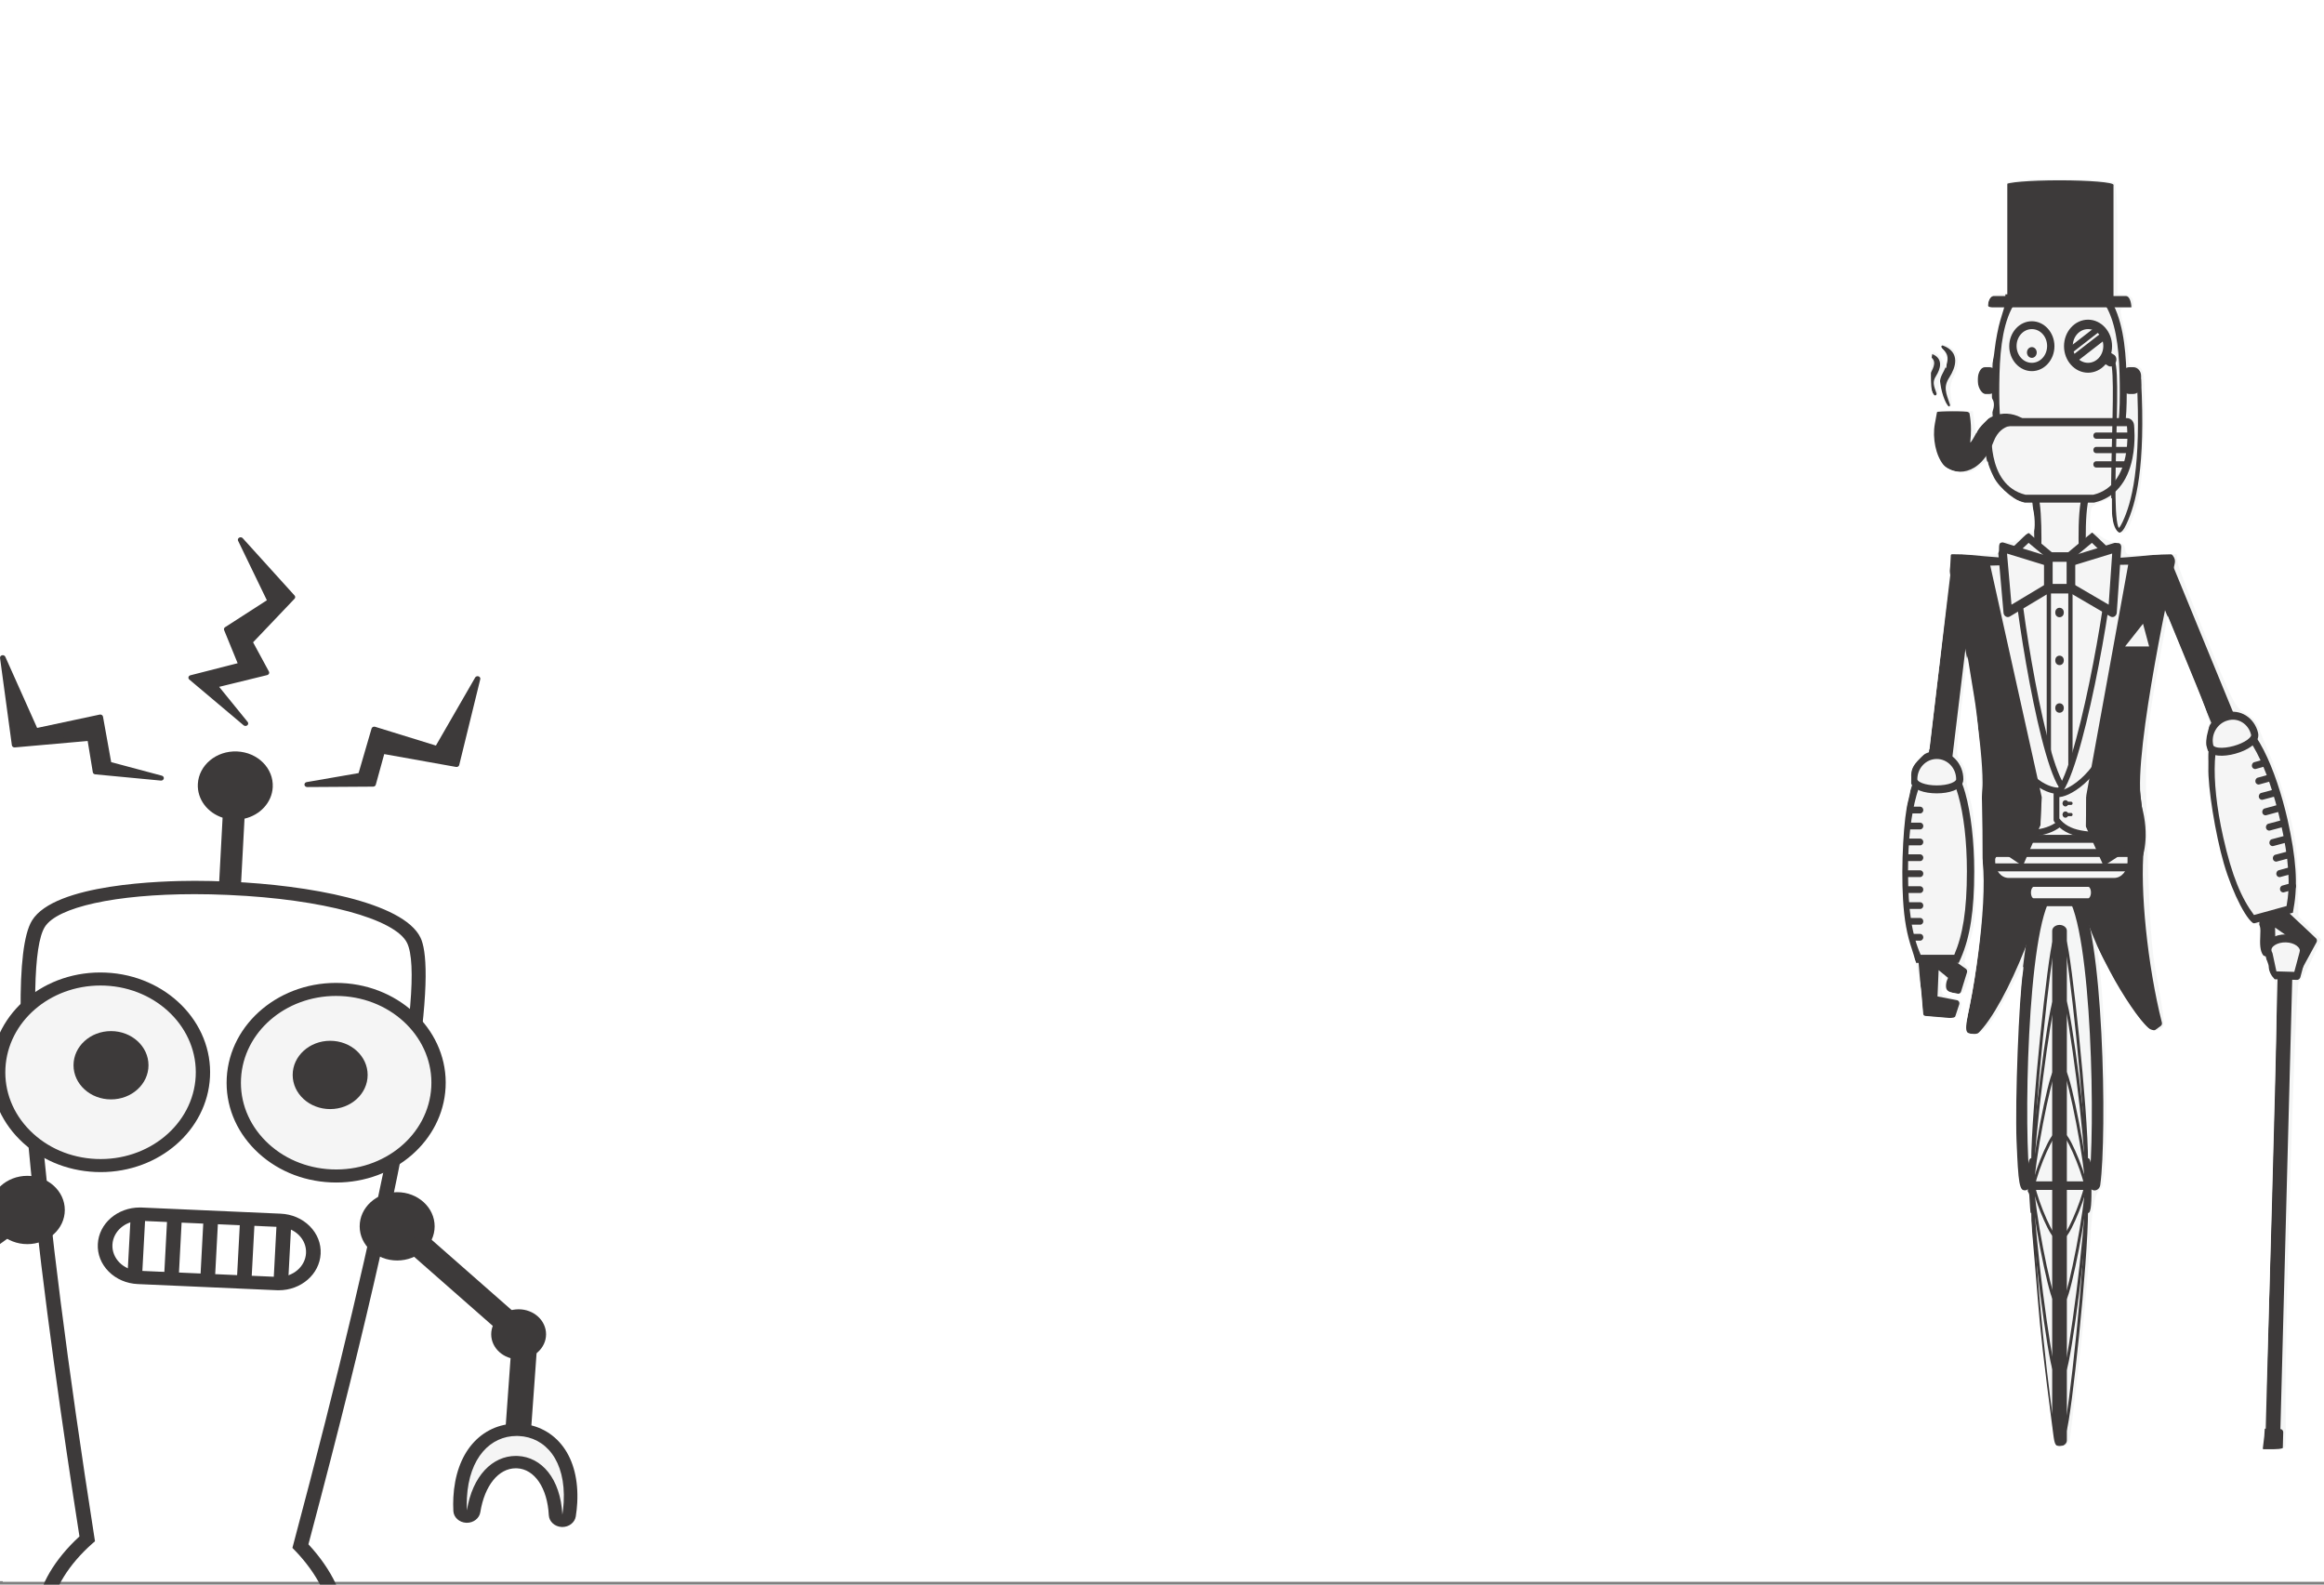<?xml version="1.0" encoding="UTF-8" standalone="no"?>
<!-- Generator: Adobe Illustrator 17.1.0, SVG Export Plug-In . SVG Version: 6.00 Build 0)  -->

<svg
   xmlns:dc="http://purl.org/dc/elements/1.1/"
   xmlns:cc="http://creativecommons.org/ns#"
   xmlns:rdf="http://www.w3.org/1999/02/22-rdf-syntax-ns#"
   xmlns:svg="http://www.w3.org/2000/svg"
   xmlns="http://www.w3.org/2000/svg"
   xmlns:xlink="http://www.w3.org/1999/xlink"
   xmlns:sodipodi="http://sodipodi.sourceforge.net/DTD/sodipodi-0.dtd"
   xmlns:inkscape="http://www.inkscape.org/namespaces/inkscape"
   version="1.1"
   id="Layer_1"
   x="0px"
   y="0px"
   viewBox="0 0 880 600"
   enable-background="new 0 0 800 600"
   xml:space="preserve"
   inkscape:version="0.48.5 r10040"
   width="100%"
   height="100%"
   sodipodi:docname="robot_bg_3.svg"><rect x="0" y="0" width="880" height="600" fill="#808080" stroke="none"/><defs
     id="defs3772" /><sodipodi:namedview
     pagecolor="#ffffff"
     bordercolor="#666666"
     borderopacity="1"
     objecttolerance="10"
     gridtolerance="10"
     guidetolerance="10"
     inkscape:pageopacity="0"
     inkscape:pageshadow="2"
     inkscape:window-width="1920"
     inkscape:window-height="1014"
     id="namedview3770"
     showgrid="false"
     inkscape:zoom="0.96048671"
     inkscape:cx="452.96002"
     inkscape:cy="384.4349"
     inkscape:window-x="0"
     inkscape:window-y="27"
     inkscape:window-maximized="1"
     inkscape:current-layer="Layer_1" /><rect
     width="967.623"
     height="600"
     id="rect3472"
     x="1.041"
     y="-1.041"
     style="fill:#f5f6f6"
     inkscape:transform-center-x="31.234165"
     inkscape:transform-center-y="-18.740499" /><g
     id="g3474"
     transform="matrix(0.771,0,0,0.851,489.962,52.707)"><g
       id="g3476"><path
         d="m 374,315.4 c -14.7,0 -26.1,-3.6 -31.4,-9.8 -2.7,-3.2 -3.7,-7 -3,-11.3 4,-23.5 -16.4,-105.3 -16.7,-106.1 -0.1,-0.6 0,-1.2 0.4,-1.6 0.3,-0.4 0.8,-0.6 1.3,-0.6 0.1,0 0.1,0 0.2,0 18.9,1.9 35.5,2.8 52.3,2.8 16.8,0 33.8,-0.9 52,-2.8 0.1,0 0.1,0 0.2,0 0.5,0 1,0.2 1.3,0.6 0.4,0.4 0.5,1 0.4,1.6 -0.2,0.8 -20.6,83.7 -16.7,106.1 0.6,3.4 -0.3,6.5 -2.7,9.4 -6.7,8.1 -23.7,11.7 -37.6,11.7 z"
         id="path3478"
         inkscape:connector-curvature="0"
         style="fill:#f5f5f5" /><path
         d="m 429.4,187.8 c 0,0 -20.7,83.8 -16.7,106.8 2.1,11.9 -18.9,19 -38.7,19 -17.9,0 -34.9,-5.8 -32.6,-19 4.1,-24.1 -16.7,-106.8 -16.7,-106.8 17.9,1.8 34.9,2.8 52.5,2.8 16.6,0.1 33.6,-0.8 52.2,-2.8 m 0,-3.5 c -0.1,0 -0.2,0 -0.4,0 -18.2,1.9 -35.1,2.8 -51.8,2.8 -16.8,0 -33.4,-0.9 -52.2,-2.8 -0.1,0 -0.2,0 -0.4,0 -1,0 -2,0.4 -2.7,1.2 -0.8,0.9 -1,2.1 -0.8,3.2 0.2,0.8 20.6,82.2 16.6,105.4 -0.8,4.7 0.4,9.1 3.4,12.7 7.9,9.4 25.5,10.4 32.7,10.4 7.8,0 15.8,-1.1 22.5,-3 7.6,-2.2 13.3,-5.4 16.6,-9.3 2.7,-3.2 3.8,-7 3.1,-10.8 -3.8,-22.1 16.4,-104.5 16.6,-105.4 0.3,-1.1 0,-2.3 -0.8,-3.2 -0.4,-0.8 -1.4,-1.2 -2.4,-1.2 l 0,0 z"
         id="path3480"
         inkscape:connector-curvature="0"
         style="fill:#3d3a3a" /></g><rect
       x="315.3"
       y="188.2"
       transform="matrix(-0.991,-0.132,0.132,-0.991,607.097,532.272)"
       width="11.7"
       height="115.7"
       id="rect3482"
       style="fill:#3d3a3a" /><path
       stroke-miterlimit="10"
       d="m 416,315.2 c -2,18.7 1.8,52.7 8.9,78.2 l -3.2,2.1 c -17.5,-13.9 -38.8,-59.4 -37.8,-76.3"
       id="path3484"
       inkscape:connector-curvature="0"
       style="fill:#3d3a3a;stroke:#3d3a3a;stroke-width:2.83;stroke-linecap:round;stroke-linejoin:round;stroke-miterlimit:10" /><path
       stroke-miterlimit="10"
       d="m 338.3,315.2 c 5,13.4 -0.8,55.3 -7.5,81.1 l 4,0.7 c 14,-12 35.3,-60.8 34.3,-77.7"
       id="path3486"
       inkscape:connector-curvature="0"
       style="fill:#3d3a3a;stroke:#3d3a3a;stroke-width:2.83;stroke-linecap:round;stroke-linejoin:round;stroke-miterlimit:10" /><g
       id="g3488"><path
         d="m 351,330.4 c -4.6,0 -8.3,-4 -8.3,-8.8 V 299 c 0,-4.9 3.7,-8.8 8.3,-8.8 h 51.9 c 4.6,0 8.3,4 8.3,8.8 v 22.6 c 0,4.9 -3.7,8.8 -8.3,8.8 H 351 z"
         id="path3490"
         inkscape:connector-curvature="0"
         style="fill:#f5f5f5" /><g
         id="g3492"><path
           d="m 402.8,291.9 c 3.6,0 6.6,3.2 6.6,7.1 v 22.6 c 0,3.9 -2.9,7.1 -6.6,7.1 H 351 c -3.6,0 -6.6,-3.2 -6.6,-7.1 V 299 c 0,-3.9 2.9,-7.1 6.6,-7.1 h 51.8 m 0,-3.6 H 351 c -5.6,0 -10.1,4.8 -10.1,10.6 v 22.6 c 0,5.9 4.5,10.6 10.1,10.6 h 51.9 c 5.6,0 10.1,-4.8 10.1,-10.6 V 299 c -0.1,-5.9 -4.6,-10.7 -10.2,-10.7 l 0,0 z"
           id="path3494"
           inkscape:connector-curvature="0"
           style="fill:#3d3a3a" /></g></g><rect
       x="443.4"
       y="184.9"
       transform="matrix(0.911,-0.413,0.413,0.911,-60.162,207.339)"
       width="11.7"
       height="115.7"
       id="rect3496"
       style="fill:#3d3a3a" /><path
       stroke-miterlimit="10"
       d="M 387.6,191.4 H 365 c 0,0 1.4,-25.5 -1.4,-33.2 -2.8,-7.7 29.3,-9.3 25.5,0 -3.3,7.9 -1.5,33.2 -1.5,33.2 z"
       id="path3498"
       inkscape:connector-curvature="0"
       style="fill:#f5f5f5;stroke:#3d3a3a;stroke-width:3.537;stroke-linejoin:round;stroke-miterlimit:10" /><g
       id="g3500"><path
         d="m 376,151.4 c -26.4,0 -31.4,-13.4 -31.4,-38.1 0,-19.5 0,-52.2 31.4,-52.2 31.4,0 31.4,32.7 31.4,52.2 -0.1,24.7 -5.1,38.1 -31.4,38.1 z"
         id="path3502"
         inkscape:connector-curvature="0"
         style="fill:#f5f5f5" /><path
         d="m 376,62.9 c 28,0 29.6,26.5 29.6,50.4 0,24 -4.7,36.3 -29.6,36.3 -24.9,0 -29.6,-12.3 -29.6,-36.3 0,-23.9 1.6,-50.4 29.6,-50.4 m 0,-3.5 c -14,0 -23.6,6.2 -28.6,18.4 -4.2,10.4 -4.6,23.8 -4.6,35.5 0,18.1 3.1,24.9 6.1,29.2 5.1,7.3 13.7,10.7 27,10.7 13.3,0 21.9,-3.4 27,-10.7 5.4,-7.6 6.1,-19 6.1,-29.2 0,-11.7 -0.4,-25.1 -4.6,-35.5 C 399.6,65.6 390,59.4 376,59.4 l 0,0 z"
         id="path3504"
         inkscape:connector-curvature="0"
         style="fill:#3d3a3a" /></g><g
       id="g3506"><path
         d="m 359.3,159.9 c -0.1,0 -0.3,0 -0.4,0 -21.3,-4.7 -17.9,-32.2 -17.9,-32.4 0.1,-0.9 0.9,-1.5 1.8,-1.5 H 409 c 0.9,0 1.6,0.7 1.8,1.5 0,0.3 3.5,27.7 -17.9,32.4 -0.1,0 -0.3,0 -0.4,0 h -33.2 z"
         id="path3508"
         inkscape:connector-curvature="0"
         style="fill:#f5f5f5" /><path
         d="m 409.1,127.7 c 0,0 3.5,26.1 -16.5,30.5 0,0 -8.4,0 -16.3,0 -0.2,0 -0.5,0 -0.7,0 -7.9,0 -16.3,0 -16.3,0 -20,-4.4 -16.5,-30.5 -16.5,-30.5 h 32.8 0.7 32.8 m 0,-3.6 h -32.8 -0.7 -32.8 c -1.8,0 -3.3,1.3 -3.5,3.1 0,0.3 -0.9,7.2 0.8,14.8 2.5,10.7 8.8,17.4 18.4,19.6 0.3,0.1 0.5,0.1 0.8,0.1 h 16.3 0.7 16.3 c 0.3,0 0.5,0 0.8,-0.1 9.6,-2.1 16,-8.9 18.4,-19.6 1.7,-7.6 0.8,-14.6 0.8,-14.8 -0.2,-1.8 -1.7,-3.1 -3.5,-3.1 l 0,0 z"
         id="path3510"
         inkscape:connector-curvature="0"
         style="fill:#3d3a3a" /></g><g
       id="g3512"><path
         d="m 390,101.4 c -5.1,0 -9.3,-4.2 -9.3,-9.3 0,-5.1 4.2,-9.3 9.3,-9.3 5.1,0 9.3,4.2 9.3,9.3 0,5.1 -4.2,9.3 -9.3,9.3 z"
         id="path3514"
         inkscape:connector-curvature="0"
         style="fill:#f5f5f5" /><path
         d="m 390,84.5 c 4.2,0 7.5,3.4 7.5,7.5 0,4.2 -3.4,7.5 -7.5,7.5 -4.2,0 -7.5,-3.4 -7.5,-7.5 0,-4.1 3.3,-7.5 7.5,-7.5 m 0,-3.5 c -6.1,0 -11.1,5 -11.1,11.1 0,6.1 5,11.1 11.1,11.1 6.1,0 11.1,-5 11.1,-11.1 C 401.1,86 396.1,81 390,81 l 0,0 z"
         id="path3516"
         inkscape:connector-curvature="0"
         style="fill:#3d3a3a" /></g><g
       id="g3518"><path
         d="m 390,101.8 c -5.3,0 -9.7,-4.3 -9.7,-9.7 0,-5.3 4.3,-9.7 9.7,-9.7 5.3,0 9.7,4.3 9.7,9.7 0,5.3 -4.4,9.7 -9.7,9.7 z"
         id="path3520"
         inkscape:connector-curvature="0"
         style="fill:#f5f5f5" /><path
         d="m 390,84.5 c 4.2,0 7.5,3.4 7.5,7.5 0,4.2 -3.4,7.5 -7.5,7.5 -4.2,0 -7.5,-3.4 -7.5,-7.5 0,-4.1 3.3,-7.5 7.5,-7.5 m 0,-4.2 c -6.5,0 -11.8,5.3 -11.8,11.8 0,6.5 5.3,11.8 11.8,11.8 6.5,0 11.8,-5.3 11.8,-11.8 0,-6.5 -5.3,-11.8 -11.8,-11.8 l 0,0 z"
         id="path3522"
         inkscape:connector-curvature="0"
         style="fill:#3d3a3a" /></g><g
       id="g3524"><path
         d="m 362.4,101.4 c -5.1,0 -9.3,-4.2 -9.3,-9.3 0,-5.1 4.2,-9.3 9.3,-9.3 5.1,0 9.3,4.2 9.3,9.3 0,5.1 -4.1,9.3 -9.3,9.3 z"
         id="path3526"
         inkscape:connector-curvature="0"
         style="fill:#f5f5f5" /><path
         d="m 362.4,84.5 c 4.2,0 7.5,3.4 7.5,7.5 0,4.2 -3.4,7.5 -7.5,7.5 -4.2,0 -7.5,-3.4 -7.5,-7.5 0,-4.1 3.3,-7.5 7.5,-7.5 m 0,-3.5 c -6.1,0 -11.1,5 -11.1,11.1 0,6.1 5,11.1 11.1,11.1 6.1,0 11.1,-5 11.1,-11.1 0,-6.1 -5,-11.1 -11.1,-11.1 l 0,0 z"
         id="path3528"
         inkscape:connector-curvature="0"
         style="fill:#3d3a3a" /></g><circle
       cx="362.4"
       cy="94.9"
       r="2.4"
       id="circle3530"
       sodipodi:cx="362.39999"
       sodipodi:cy="94.900002"
       sodipodi:rx="2.4000001"
       sodipodi:ry="2.4000001"
       style="fill:#3d3a3a"
       d="m 364.8,94.9 c 0,1.325 -1.075,2.4 -2.4,2.4 -1.325,0 -2.4,-1.075 -2.4,-2.4 0,-1.325 1.075,-2.4 2.4,-2.4 1.325,0 2.4,1.075 2.4,2.4 z" /><rect
       x="379.3"
       y="87.5"
       transform="matrix(0.818,-0.575,0.575,0.818,19.523,239.581)"
       width="18"
       height="2.8"
       id="rect3532"
       style="fill:#3d3a3a" /><rect
       x="382.1"
       y="90.3"
       transform="matrix(0.818,-0.575,0.575,0.818,18.243,241.755)"
       width="18"
       height="3.5"
       id="rect3534"
       style="fill:#3d3a3a" /><path
       d="m 402.7,95.9 c 1.2,0.6 1.6,2.3 0.8,3.6 l 0,0 c -0.7,1.4 -2.3,2 -3.5,1.4 l -1.6,-0.9 c -1.2,-0.6 -1.6,-2.3 -0.8,-3.6 l 0,0 c 0.7,-1.4 2.3,-2 3.5,-1.4 l 1.6,0.9 z"
       id="path3536"
       inkscape:connector-curvature="0"
       style="fill:#3d3a3a" /><g
       id="g3538"><path
         d="m 411.3,74.8 c -0.1,-2.8 -1.2,-5 -2.6,-5 h -65.4 c -1.4,0 -2.5,2.2 -2.6,5 h 70.6 z"
         id="path3540"
         inkscape:connector-curvature="0"
         style="fill:#3d3a3a" /></g><rect
       x="349.4"
       y="20.4"
       width="53.1"
       height="52.8"
       id="rect3542"
       style="fill:#3d3a3a" /><ellipse
       cx="376"
       cy="20.3"
       rx="26.5"
       ry="2"
       id="ellipse3544"
       sodipodi:cx="376"
       sodipodi:cy="20.299999"
       sodipodi:rx="26.5"
       sodipodi:ry="2"
       style="fill:#3d3a3a"
       d="m 402.5,20.3 c 0,1.105 -11.864,2 -26.5,2 -14.636,0 -26.5,-0.895 -26.5,-2 0,-1.105 11.864,-2 26.5,-2 14.636,0 26.5,0.895 26.5,2 z" /><g
       id="g3546"><polygon
         points="349.7,186.9 360.7,177.3 376.1,188.9 357.5,204.6 "
         id="polygon3548"
         style="fill:#f5f5f5" /><path
         d="m 360.8,179.6 12.5,9.4 -15.1,12.7 -6.4,-14.4 9,-7.7 m -0.2,-4.6 -2.2,1.9 -9,7.8 -2,1.7 1.1,2.4 6.4,14.4 1.9,4.3 3.6,-3 15.1,-12.7 3.4,-2.9 -3.5,-2.7 -12.5,-9.4 -2.3,-1.8 0,0 z"
         id="path3550"
         inkscape:connector-curvature="0"
         style="fill:#3d3a3a" /></g><g
       id="g3552"><polygon
         points="376.6,188.9 392,177.3 403,186.9 395.1,204.6 "
         id="polygon3554"
         style="fill:#f5f5f5" /><path
         d="m 391.9,179.6 9,7.8 -6.4,14.4 -15.1,-12.8 12.5,-9.4 m 0.1,-4.6 -2.3,1.7 -12.5,9.4 -3.5,2.7 3.4,2.9 15.1,12.7 3.6,3 1.9,-4.3 6.4,-14.4 1.1,-2.4 -2,-1.7 -9,-7.8 -2.2,-1.8 0,0 z"
         id="path3556"
         inkscape:connector-curvature="0"
         style="fill:#3d3a3a" /></g><polygon
       stroke-miterlimit="10"
       points="486.2,358.9 483.7,364 475.1,361.5 475.8,342.4 481.5,340 501,356.6 494.2,367.9 488.9,366.5 493.6,356.5 477.2,346.2 480.4,349 480.6,357.8 "
       id="polygon3558"
       style="fill:#3d3a3a;stroke:#3d3a3a;stroke-width:2.83;stroke-linecap:round;stroke-linejoin:round;stroke-miterlimit:10" /><g
       id="g3560"><path
         d="m 470.2,346.3 c -6.6,-8 -11.3,-18.5 -15.5,-35.3 -5.9,-23.6 -6.5,-48.9 3.9,-51.5 0.5,-0.1 1.1,-0.2 1.6,-0.2 10.4,0 20.8,22.7 26.1,43.8 4.2,16.7 5.1,28.2 3,38.4 l -0.2,1.1 -18.1,4.5 -0.8,-0.8 z"
         id="path3562"
         inkscape:connector-curvature="0"
         style="fill:#f5f5f5" /><path
         d="m 460.2,261.2 c 7.7,0 18,17.3 24.3,42.4 4.3,17.3 4.9,28.2 3,37.6 l -16,4 c -6.1,-7.4 -10.8,-17.2 -15.1,-34.6 -6.6,-26.4 -5.2,-47.4 2.6,-49.3 0.4,-0.1 0.8,-0.1 1.2,-0.1 m 0,-3.6 c -0.7,0 -1.4,0.1 -2,0.3 -3.8,1 -8.6,5 -9.4,18.7 -0.5,9.5 1,21.9 4.2,34.9 4.3,17 9,27.8 15.8,36 l 1.4,1.7 2.2,-0.5 16,-4 2.2,-0.5 0.4,-2.2 c 2.1,-10.4 1.2,-22.2 -3,-39.2 -5.7,-22.5 -16.4,-45.2 -27.8,-45.2 l 0,0 z"
         id="path3564"
         inkscape:connector-curvature="0"
         style="fill:#3d3a3a" /></g><path
       stroke-miterlimit="10"
       d="m 471.8,264.6 c 1.5,5.8 -20.5,11.3 -22,5.5 -1.5,-5.8 2.3,-11.7 8.4,-13.2 6,-1.6 12.1,1.9 13.6,7.7 z"
       id="path3566"
       inkscape:connector-curvature="0"
       style="fill:#f5f5f5;stroke:#3d3a3a;stroke-width:3.537;stroke-linejoin:round;stroke-miterlimit:10" /><path
       d="m 411.9,131.9 c 0,0.8 -0.6,1.4 -1.4,1.4 H 394 c -0.8,0 -1.4,-0.6 -1.4,-1.4 l 0,0 c 0,-0.8 0.6,-1.4 1.4,-1.4 h 16.5 c 0.8,0 1.4,0.7 1.4,1.4 l 0,0 z"
       id="path3568"
       inkscape:connector-curvature="0"
       style="fill:#3d3a3a" /><path
       d="m 411.9,138.3 c 0,0.8 -0.6,1.4 -1.4,1.4 H 394 c -0.8,0 -1.4,-0.6 -1.4,-1.4 l 0,0 c 0,-0.8 0.6,-1.4 1.4,-1.4 h 16.5 c 0.8,0 1.4,0.6 1.4,1.4 l 0,0 z"
       id="path3570"
       inkscape:connector-curvature="0"
       style="fill:#3d3a3a" /><path
       d="m 409.8,144.7 c 0,0.8 -0.6,1.4 -1.4,1.4 H 394 c -0.8,0 -1.4,-0.6 -1.4,-1.4 l 0,0 c 0,-0.8 0.6,-1.4 1.4,-1.4 h 14.4 c 0.8,0 1.4,0.6 1.4,1.4 l 0,0 z"
       id="path3572"
       inkscape:connector-curvature="0"
       style="fill:#3d3a3a" /><path
       d="m 478.3,277.1 c 0.2,0.8 -0.3,1.7 -1.1,1.9 l -4.8,1.2 c -0.8,0.2 -1.7,-0.3 -1.9,-1.1 l 0,0 c -0.2,-0.8 0.3,-1.7 1.1,-1.9 l 4.8,-1.2 c 0.9,-0.2 1.7,0.3 1.9,1.1 l 0,0 z"
       id="path3574"
       inkscape:connector-curvature="0"
       style="fill:#3d3a3a" /><path
       d="m 480,284 c 0.2,0.8 -0.3,1.7 -1.1,1.9 l -4.8,1.2 c -0.8,0.2 -1.7,-0.3 -1.9,-1.1 l 0,0 c -0.2,-0.8 0.3,-1.7 1.1,-1.9 l 4.8,-1.2 c 0.9,-0.2 1.7,0.3 1.9,1.1 l 0,0 z"
       id="path3576"
       inkscape:connector-curvature="0"
       style="fill:#3d3a3a" /><path
       d="m 483.1,290.5 c 0.2,0.8 -0.3,1.7 -1.1,1.9 l -6.2,1.5 c -0.8,0.2 -1.7,-0.3 -1.9,-1.1 l 0,0 c -0.2,-0.8 0.3,-1.7 1.1,-1.9 l 6.2,-1.5 c 0.9,-0.2 1.7,0.3 1.9,1.1 l 0,0 z"
       id="path3578"
       inkscape:connector-curvature="0"
       style="fill:#3d3a3a" /><path
       d="m 485.5,297.2 c 0.2,0.8 -0.3,1.7 -1.1,1.9 l -6.9,1.7 c -0.8,0.2 -1.7,-0.3 -1.9,-1.1 l 0,0 c -0.2,-0.8 0.3,-1.7 1.1,-1.9 l 6.9,-1.7 c 0.9,-0.2 1.7,0.3 1.9,1.1 l 0,0 z"
       id="path3580"
       inkscape:connector-curvature="0"
       style="fill:#3d3a3a" /><path
       d="m 486.6,304.2 c 0.2,0.8 -0.3,1.7 -1.1,1.9 l -6.2,1.5 c -0.8,0.2 -1.7,-0.3 -1.9,-1.1 l 0,0 c -0.2,-0.8 0.3,-1.7 1.1,-1.9 l 6.2,-1.5 c 0.8,-0.2 1.7,0.3 1.9,1.1 l 0,0 z"
       id="path3582"
       inkscape:connector-curvature="0"
       style="fill:#3d3a3a" /><path
       d="m 488.3,311.1 c 0.2,0.8 -0.3,1.7 -1.1,1.9 l -6.2,1.5 c -0.8,0.2 -1.7,-0.3 -1.9,-1.1 l 0,0 c -0.2,-0.8 0.3,-1.7 1.1,-1.9 l 6.2,-1.5 c 0.8,-0.2 1.7,0.3 1.9,1.1 l 0,0 z"
       id="path3584"
       inkscape:connector-curvature="0"
       style="fill:#3d3a3a" /><path
       d="m 490,318 c 0.2,0.8 -0.3,1.7 -1.1,1.9 l -6.2,1.5 c -0.8,0.2 -1.7,-0.3 -1.9,-1.1 l 0,0 c -0.2,-0.8 0.3,-1.7 1.1,-1.9 l 6.2,-1.5 c 0.9,-0.3 1.7,0.2 1.9,1.1 l 0,0 z"
       id="path3586"
       inkscape:connector-curvature="0"
       style="fill:#3d3a3a" /><path
       d="m 490.3,325.2 c 0.2,0.8 -0.3,1.7 -1.1,1.9 l -4.8,1.2 c -0.8,0.2 -1.7,-0.3 -1.9,-1.1 l 0,0 c -0.2,-0.8 0.3,-1.7 1.1,-1.9 l 4.8,-1.2 c 0.9,-0.3 1.7,0.2 1.9,1.1 l 0,0 z"
       id="path3588"
       inkscape:connector-curvature="0"
       style="fill:#3d3a3a" /><path
       d="m 492.1,332 c 0.2,0.8 -0.3,1.7 -1.1,1.9 l -4.8,1.2 c -0.8,0.2 -1.7,-0.3 -1.9,-1.1 l 0,0 c -0.2,-0.8 0.3,-1.7 1.1,-1.9 l 4.8,-1.2 c 0.8,-0.2 1.7,0.3 1.9,1.1 l 0,0 z"
       id="path3590"
       inkscape:connector-curvature="0"
       style="fill:#3d3a3a" /><g
       id="g3592"><path
         stroke-miterlimit="10"
         d="m 359.8,125 0,1.3 c -7.7,-5.7 -18.7,-4.4 -23.6,4 -1.9,3.2 -5,8.6 -4.7,3.8 0.2,-1.5 0.3,-3.2 0.3,-5 0,-2.5 -0.3,-4.9 -0.7,-6.9 0,0 0,0 0,0 -0.7,-0.8 -14.7,-0.7 -15.4,0 0,0 0,0 0,0 0,0 0,0 0,0 -0.5,2.1 -0.8,4.4 -0.9,7 -0.4,7.2 1.9,13 4.4,15.2 4.9,4.4 17.1,5.5 23.8,-10.2 4,-9.3 12.9,-7.8 16.5,-7.6"
         id="path3594"
         inkscape:connector-curvature="0"
         style="fill:#3d3a3a;stroke:#3d3a3a;stroke-width:1.415;stroke-linecap:round;stroke-linejoin:round;stroke-miterlimit:10" /></g><path
       stroke-miterlimit="10"
       d="m 313,96.2 c 3.6,2.3 1.9,5.6 0.3,8.2 -1.7,2.9 -0.2,6.8 1.6,8.9 -1.3,-3.4 -2.3,-5.3 -0.1,-8.4 2,-2.9 3.5,-7 -1.8,-8.7 z"
       id="path3596"
       inkscape:connector-curvature="0"
       style="fill:#3d3a3a;stroke:#3d3a3a;stroke-width:1.415;stroke-linecap:round;stroke-linejoin:round;stroke-miterlimit:10" /><path
       stroke-miterlimit="10"
       d="m 318.5,92.5 c 5.5,3.5 2.8,8.5 0.5,12.4 -2.6,4.4 -0.4,10.3 2.5,13.4 -1.9,-5.1 -3.5,-8.1 -0.2,-12.7 3,-4.3 5.3,-10.4 -2.8,-13.1 z"
       id="path3598"
       inkscape:connector-curvature="0"
       style="fill:#3d3a3a;stroke:#3d3a3a;stroke-width:1.415;stroke-linecap:round;stroke-linejoin:round;stroke-miterlimit:10" /><g
       id="g3600"><g
         id="g3602"><rect
           x="480.1"
           y="371.4"
           transform="matrix(1,0.029,-0.029,1,13.809,-13.62)"
           width="7.2"
           height="210.2"
           id="rect3604"
           style="fill:#3d3a3a" /></g><path
         stroke-miterlimit="10"
         d="m 495.8,361.2 c 0.1,-3 -3.8,-5.5 -8.6,-5.6 -4.9,-0.1 -8.9,2.2 -8.9,5.1 0,0.7 0.2,1.4 0.6,2 l 2.2,9.3 11.5,0.3 2.7,-9.1 c 0.2,-0.7 0.4,-1.3 0.5,-2 z"
         id="path3606"
         inkscape:connector-curvature="0"
         style="fill:#f5f5f5;stroke:#3d3a3a;stroke-width:3.537;stroke-linejoin:round;stroke-miterlimit:10" /></g><rect
       x="477.2"
       y="574.8"
       transform="matrix(1,0.029,-0.029,1,16.711,-13.496)"
       stroke-miterlimit="10"
       width="7.2"
       height="6.8"
       id="rect3608"
       style="fill:#3d3a3a;stroke:#3d3a3a;stroke-width:2.836;stroke-linejoin:round;stroke-miterlimit:10" /><path
       stroke-miterlimit="10"
       d="m 415,109.5 c 0,1.6 -1.3,2.8 -2.8,2.8 h -1.9 c -1.6,0 -2.8,-1.3 -2.8,-2.8 v -4.2 c 0,-1.6 1.3,-2.8 2.8,-2.8 h 1.9 c 1.6,0 2.8,1.3 2.8,2.8 v 4.2 z"
       id="path3610"
       inkscape:connector-curvature="0"
       style="fill:#3d3a3a;stroke:#3d3a3a;stroke-width:2.122;stroke-linecap:round;stroke-linejoin:round;stroke-miterlimit:10" /><path
       stroke-miterlimit="10"
       d="m 344.3,109.5 c 0,1.6 -1.3,2.8 -2.8,2.8 h -1.9 c -1.6,0 -2.8,-1.3 -2.8,-2.8 v -4.2 c 0,-1.6 1.3,-2.8 2.8,-2.8 h 1.9 c 1.6,0 2.8,1.3 2.8,2.8 v 4.2 z"
       id="path3612"
       inkscape:connector-curvature="0"
       style="fill:#3d3a3a;stroke:#3d3a3a;stroke-width:2.122;stroke-linecap:round;stroke-linejoin:round;stroke-miterlimit:10" /><path
       stroke-miterlimit="10"
       d="m 402.1,98.8 c 4.1,8.1 -4.9,92.8 5.8,72 4.5,-8.7 9.4,-24.5 7.1,-63.7"
       id="path3614"
       inkscape:connector-curvature="0"
       style="fill:none;stroke:#3d3a3a;stroke-width:2.122;stroke-linecap:round;stroke-linejoin:round;stroke-miterlimit:10" /><path
       stroke-miterlimit="10"
       d="M 369.9,335.4 C 357,351 355.5,443.6 358.8,464.9"
       id="path3616"
       inkscape:connector-curvature="0"
       style="fill:none;stroke:#3d3a3a;stroke-width:5.659;stroke-linecap:round;stroke-miterlimit:10" /><path
       stroke-miterlimit="10"
       d="M 382.1,335.4 C 395,351 396.5,443.6 393.2,464.9"
       id="path3618"
       inkscape:connector-curvature="0"
       style="fill:none;stroke:#3d3a3a;stroke-width:5.659;stroke-linecap:round;stroke-miterlimit:10" /><g
       id="g3620"><path
         d="m 363.8,465.6 c 0,6.7 0,12.2 -1.7,12.2 -1.7,0 -1.7,-5.4 -1.7,-12.2 0,-6.7 -0.1,-12.2 1.7,-12.2 1.8,0.1 1.7,5.5 1.7,12.2 z"
         id="path3622"
         inkscape:connector-curvature="0"
         style="fill:#3d3a3a" /><path
         d="m 375.4,465.6 c 0,1 -0.8,1.9 -1.9,1.9 h -10.8 c -1,0 -1.9,-0.8 -1.9,-1.9 l 0,0 c 0,-1 0.8,-1.9 1.9,-1.9 h 10.8 c 1.1,0 1.9,0.9 1.9,1.9 l 0,0 z"
         id="path3624"
         inkscape:connector-curvature="0"
         style="fill:#3d3a3a" /></g><g
       id="g3626"><path
         d="m 388.3,465.6 c 0,6.7 0,12.2 1.7,12.2 1.7,0 1.7,-5.4 1.7,-12.2 0,-6.7 0.1,-12.2 -1.7,-12.2 -1.8,0.1 -1.7,5.5 -1.7,12.2 z"
         id="path3628"
         inkscape:connector-curvature="0"
         style="fill:#3d3a3a" /><path
         d="m 376.7,465.6 c 0,1 0.8,1.9 1.9,1.9 h 10.8 c 1,0 1.9,-0.8 1.9,-1.9 l 0,0 c 0,-1 -0.8,-1.9 -1.9,-1.9 h -10.8 c -1.1,0 -1.9,0.9 -1.9,1.9 l 0,0 z"
         id="path3630"
         inkscape:connector-curvature="0"
         style="fill:#3d3a3a" /></g><path
       d="m 379.6,579 c 0,1.4 -1.6,2.6 -3.6,2.6 l 0,0 c -2,0 -3.6,-1.2 -3.6,-2.6 V 352.2 c 0,-1.4 1.6,-2.6 3.6,-2.6 l 0,0 c 2,0 3.6,1.2 3.6,2.6 V 579 z"
       id="path3632"
       inkscape:connector-curvature="0"
       style="fill:#3d3a3a" /><path
       stroke-miterlimit="10"
       d="m 373.4,356.7 c -2.4,6.1 -10.6,74.7 -10.6,98.6"
       id="path3634"
       inkscape:connector-curvature="0"
       style="fill:none;stroke:#3d3a3a;stroke-width:1.415;stroke-linecap:round;stroke-miterlimit:10" /><path
       stroke-miterlimit="10"
       d="m 378.7,356.7 c 2.4,6.1 10.6,74.7 10.6,98.6"
       id="path3636"
       inkscape:connector-curvature="0"
       style="fill:none;stroke:#3d3a3a;stroke-width:1.415;stroke-linecap:round;stroke-miterlimit:10" /><g
       id="g3638"><path
         stroke-miterlimit="10"
         d="m 373.4,383.5 c -2.4,4.9 -10.6,59.7 -10.6,78.8"
         id="path3640"
         inkscape:connector-curvature="0"
         style="fill:none;stroke:#3d3a3a;stroke-width:1.415;stroke-linecap:round;stroke-miterlimit:10" /><path
         stroke-miterlimit="10"
         d="m 378.7,383.5 c 2.4,4.9 10.6,59.7 10.6,78.8"
         id="path3642"
         inkscape:connector-curvature="0"
         style="fill:none;stroke:#3d3a3a;stroke-width:1.415;stroke-linecap:round;stroke-miterlimit:10" /><path
         stroke-miterlimit="10"
         d="m 373.4,415.1 c -2.4,3.3 -10.6,39.7 -10.6,52.4"
         id="path3644"
         inkscape:connector-curvature="0"
         style="fill:none;stroke:#3d3a3a;stroke-width:1.415;stroke-linecap:round;stroke-miterlimit:10" /><path
         stroke-miterlimit="10"
         d="m 378.7,415.1 c 2.4,3.3 10.6,39.7 10.6,52.4"
         id="path3646"
         inkscape:connector-curvature="0"
         style="fill:none;stroke:#3d3a3a;stroke-width:1.415;stroke-linecap:round;stroke-miterlimit:10" /><path
         stroke-miterlimit="10"
         d="m 373.4,443.4 c -2.4,1.6 -10.6,19.1 -10.6,25.2"
         id="path3648"
         inkscape:connector-curvature="0"
         style="fill:none;stroke:#3d3a3a;stroke-width:1.415;stroke-linecap:round;stroke-miterlimit:10" /><path
         stroke-miterlimit="10"
         d="m 378.7,443.4 c 2.4,1.6 10.6,19.1 10.6,25.2"
         id="path3650"
         inkscape:connector-curvature="0"
         style="fill:none;stroke:#3d3a3a;stroke-width:1.415;stroke-linecap:round;stroke-miterlimit:10" /></g><g
       id="g3652"><path
         stroke-miterlimit="10"
         d="M 373.4,547.7 C 371,542.8 362.8,488 362.8,468.9"
         id="path3654"
         inkscape:connector-curvature="0"
         style="fill:none;stroke:#3d3a3a;stroke-width:1.415;stroke-linecap:round;stroke-miterlimit:10" /><path
         stroke-miterlimit="10"
         d="m 378.7,547.7 c 2.4,-4.9 10.6,-59.7 10.6,-78.8"
         id="path3656"
         inkscape:connector-curvature="0"
         style="fill:none;stroke:#3d3a3a;stroke-width:1.415;stroke-linecap:round;stroke-miterlimit:10" /><path
         stroke-miterlimit="10"
         d="M 373.4,516.1 C 371,512.8 362.8,476.4 362.8,463.7"
         id="path3658"
         inkscape:connector-curvature="0"
         style="fill:none;stroke:#3d3a3a;stroke-width:1.415;stroke-linecap:round;stroke-miterlimit:10" /><path
         stroke-miterlimit="10"
         d="m 378.7,516.1 c 2.4,-3.3 10.6,-39.7 10.6,-52.4"
         id="path3660"
         inkscape:connector-curvature="0"
         style="fill:none;stroke:#3d3a3a;stroke-width:1.415;stroke-linecap:round;stroke-miterlimit:10" /><path
         stroke-miterlimit="10"
         d="M 373.4,487.8 C 371,486.2 362.8,468.7 362.8,462.6"
         id="path3662"
         inkscape:connector-curvature="0"
         style="fill:none;stroke:#3d3a3a;stroke-width:1.415;stroke-linecap:round;stroke-miterlimit:10" /><path
         stroke-miterlimit="10"
         d="m 378.7,487.8 c 2.4,-1.6 10.6,-19.1 10.6,-25.2"
         id="path3664"
         inkscape:connector-curvature="0"
         style="fill:none;stroke:#3d3a3a;stroke-width:1.415;stroke-linecap:round;stroke-miterlimit:10" /></g><g
       id="g3666"><path
         stroke-miterlimit="10"
         d="M 373.4,574.8 C 371,568.7 362.8,500.1 362.8,476.2"
         id="path3668"
         inkscape:connector-curvature="0"
         style="fill:none;stroke:#3d3a3a;stroke-width:1.415;stroke-linecap:round;stroke-miterlimit:10" /><path
         stroke-miterlimit="10"
         d="m 378.7,574.8 c 2.4,-6.1 10.6,-74.7 10.6,-98.6"
         id="path3670"
         inkscape:connector-curvature="0"
         style="fill:none;stroke:#3d3a3a;stroke-width:1.415;stroke-linecap:round;stroke-miterlimit:10" /></g><line
       stroke-miterlimit="10"
       x1="342.4"
       y1="324"
       x2="411"
       y2="324"
       id="line3672"
       style="fill:none;stroke:#3d3a3a;stroke-width:3.537;stroke-miterlimit:10" /><line
       stroke-miterlimit="10"
       x1="342.4"
       y1="317.6"
       x2="411"
       y2="317.6"
       id="line3674"
       style="fill:none;stroke:#3d3a3a;stroke-width:3.537;stroke-miterlimit:10" /><path
       stroke-miterlimit="10"
       d="m 402.7,304.9 11,17.6 c 2.4,-3.3 5.1,-12.9 1.3,-25.3 -4.5,-14.9 -12.3,7.7 -12.3,7.7 z"
       id="path3676"
       inkscape:connector-curvature="0"
       style="fill:#3d3a3a;stroke:#3d3a3a;stroke-width:2.83;stroke-linecap:round;stroke-linejoin:round;stroke-miterlimit:10" /><path
       stroke-miterlimit="10"
       d="m 353.9,304.9 -13.1,17.6 c -2.4,-3.3 -5.1,-13.6 -1.3,-26.1 4.5,-14.8 14.4,8.5 14.4,8.5 z"
       id="path3678"
       inkscape:connector-curvature="0"
       style="fill:#3d3a3a;stroke:#3d3a3a;stroke-width:2.83;stroke-linecap:round;stroke-linejoin:round;stroke-miterlimit:10" /><path
       stroke-miterlimit="10"
       d="m 393.2,335.2 c 0,2.4 -1.4,4.3 -3,4.3 h -27 c -1.7,0 -3,-1.9 -3,-4.3 l 0,0 c 0,-2.4 1.4,-4.3 3,-4.3 h 27 c 1.7,0 3,1.9 3,4.3 l 0,0 z"
       id="path3680"
       inkscape:connector-curvature="0"
       style="fill:#f5f5f5;stroke:#3d3a3a;stroke-width:3.537;stroke-miterlimit:10" /><polygon
       stroke-miterlimit="10"
       points="320.7,377.9 326.3,378.8 329.2,370.3 313.1,360 307.9,363.3 310.3,388.7 323.5,389.7 325.4,384.5 314.6,382.6 315.5,363.3 316,367.5 323,372.7 "
       id="polygon3682"
       style="fill:#3d3a3a;stroke:#3d3a3a;stroke-width:2.83;stroke-linecap:round;stroke-linejoin:round;stroke-miterlimit:10" /><g
       id="g3684"><path
         d="m 306.6,364.7 -0.5,-1 c -4.5,-9.3 -6.4,-20.7 -6.4,-38 0,-24.3 5.6,-49 16.3,-49 10.7,0 16.3,24.6 16.3,49 0,17.3 -1.9,28.6 -6.4,38 l -0.5,1 h -18.8 z"
         id="path3686"
         inkscape:connector-curvature="0"
         style="fill:#f5f5f5" /><path
         d="m 316,278.5 c 8,0 14.5,20 14.5,47.2 0,17.8 -2.1,28.5 -6.2,37.2 h -16.5 c -4.2,-8.7 -6.2,-19.3 -6.2,-37.2 -0.1,-27.2 6.4,-47.2 14.4,-47.2 m 0,-3.5 c -4,0 -9.5,2.8 -13.6,15.9 -2.8,9.1 -4.4,21.5 -4.4,34.9 0,17.5 2,29.1 6.6,38.7 l 1,2 h 2.2 16.5 2.2 l 1,-2 c 4.6,-9.6 6.6,-21.2 6.6,-38.7 0,-13.4 -1.6,-25.8 -4.4,-34.9 C 325.5,277.7 319.9,275 316,275 l 0,0 z"
         id="path3688"
         inkscape:connector-curvature="0"
         style="fill:#3d3a3a" /></g><path
       stroke-miterlimit="10"
       d="m 304.4,284.8 c 0,6 22.6,6 22.6,0 0,-6 -5.1,-10.8 -11.3,-10.8 -6.2,0 -11.3,4.8 -11.3,10.8 z"
       id="path3690"
       inkscape:connector-curvature="0"
       style="fill:#f5f5f5;stroke:#3d3a3a;stroke-width:3.537;stroke-linejoin:round;stroke-miterlimit:10" /><g
       id="g3692"><path
         d="m 301.1,298.5 c 0,0.8 0.7,1.5 1.5,1.5 h 5 c 0.8,0 1.5,-0.7 1.5,-1.5 l 0,0 c 0,-0.8 -0.7,-1.5 -1.5,-1.5 h -5 c -0.8,0 -1.5,0.7 -1.5,1.5 l 0,0 z"
         id="path3694"
         inkscape:connector-curvature="0"
         style="fill:#3d3a3a" /><path
         d="m 301.1,305.6 c 0,0.8 0.7,1.5 1.5,1.5 h 5 c 0.8,0 1.5,-0.7 1.5,-1.5 l 0,0 c 0,-0.8 -0.7,-1.5 -1.5,-1.5 h -5 c -0.8,0 -1.5,0.7 -1.5,1.5 l 0,0 z"
         id="path3696"
         inkscape:connector-curvature="0"
         style="fill:#3d3a3a" /><path
         d="m 299.7,312.7 c 0,0.8 0.7,1.5 1.5,1.5 h 6.4 c 0.8,0 1.5,-0.7 1.5,-1.5 l 0,0 c 0,-0.8 -0.7,-1.5 -1.5,-1.5 h -6.4 c -0.8,-0.1 -1.5,0.6 -1.5,1.5 l 0,0 z"
         id="path3698"
         inkscape:connector-curvature="0"
         style="fill:#3d3a3a" /><path
         d="m 299,319.7 c 0,0.8 0.7,1.5 1.5,1.5 h 7.1 c 0.8,0 1.5,-0.7 1.5,-1.5 l 0,0 c 0,-0.8 -0.7,-1.5 -1.5,-1.5 h -7.1 c -0.8,0 -1.5,0.7 -1.5,1.5 l 0,0 z"
         id="path3700"
         inkscape:connector-curvature="0"
         style="fill:#3d3a3a" /><path
         d="m 299.7,326.8 c 0,0.8 0.7,1.5 1.5,1.5 h 6.4 c 0.8,0 1.5,-0.7 1.5,-1.5 l 0,0 c 0,-0.8 -0.7,-1.5 -1.5,-1.5 h -6.4 c -0.8,0 -1.5,0.7 -1.5,1.5 l 0,0 z"
         id="path3702"
         inkscape:connector-curvature="0"
         style="fill:#3d3a3a" /><path
         d="m 299.7,333.9 c 0,0.8 0.7,1.5 1.5,1.5 h 6.4 c 0.8,0 1.5,-0.7 1.5,-1.5 l 0,0 c 0,-0.8 -0.7,-1.5 -1.5,-1.5 h -6.4 c -0.8,0 -1.5,0.6 -1.5,1.5 l 0,0 z"
         id="path3704"
         inkscape:connector-curvature="0"
         style="fill:#3d3a3a" /><path
         d="m 299.7,341 c 0,0.8 0.7,1.5 1.5,1.5 h 6.4 c 0.8,0 1.5,-0.7 1.5,-1.5 l 0,0 c 0,-0.8 -0.7,-1.5 -1.5,-1.5 h -6.4 c -0.8,-0.1 -1.5,0.6 -1.5,1.5 l 0,0 z"
         id="path3706"
         inkscape:connector-curvature="0"
         style="fill:#3d3a3a" /><path
         d="m 301.1,348 c 0,0.8 0.7,1.5 1.5,1.5 h 5 c 0.8,0 1.5,-0.7 1.5,-1.5 l 0,0 c 0,-0.8 -0.7,-1.5 -1.5,-1.5 h -5 c -0.8,0 -1.5,0.7 -1.5,1.5 l 0,0 z"
         id="path3708"
         inkscape:connector-curvature="0"
         style="fill:#3d3a3a" /><path
         d="m 301.1,355.1 c 0,0.8 0.7,1.5 1.5,1.5 h 5 c 0.8,0 1.5,-0.7 1.5,-1.5 l 0,0 c 0,-0.8 -0.7,-1.5 -1.5,-1.5 h -5 c -0.8,0 -1.5,0.7 -1.5,1.5 l 0,0 z"
         id="path3710"
         inkscape:connector-curvature="0"
         style="fill:#3d3a3a" /></g><g
       id="g3712"><rect
         x="370.7"
         y="196.9"
         width="10.6"
         height="103.6"
         id="rect3714"
         style="fill:#f5f5f5" /><path
         d="m 380.3,198 v 101.5 h -8.5 V 198 h 8.5 m 2.1,-2.2 h -2.1 -8.5 -2.1 v 2.1 101.5 2.1 h 2.1 8.5 2.1 V 299.4 198 195.8 l 0,0 z"
         id="path3716"
         inkscape:connector-curvature="0"
         style="fill:#3d3a3a" /></g><rect
       x="355.5"
       y="280.2"
       width="50"
       height="19.8"
       id="rect3718"
       style="fill:#f5f5f5" /><path
       stroke-miterlimit="10"
       d="m 354.6,188 c -0.2,14 13.6,95.1 24.5,101.9 v 11.4 c -4.7,6.9 -15.5,8.5 -25.9,7 L 330.7,188.6 354.6,188 z"
       id="path3720"
       inkscape:connector-curvature="0"
       style="fill:#f5f5f5;stroke:#3d3a3a;stroke-width:2.83;stroke-linejoin:round;stroke-miterlimit:10" /><path
       stroke-miterlimit="10"
       d="m 401.1,188 c 0.2,14 -15.7,96.5 -26.6,103.4 v 11.4 c 5.8,7 15.4,7 29.5,7 l 16.1,-122 -19,0.2 z"
       id="path3722"
       inkscape:connector-curvature="0"
       style="fill:#f5f5f5;stroke:#3d3a3a;stroke-width:2.83;stroke-linejoin:round;stroke-miterlimit:10" /><path
       stroke-miterlimit="10"
       d="m 375.2,291.3 c 3.9,0.4 19.1,-6.1 27.1,-27.3"
       id="path3724"
       inkscape:connector-curvature="0"
       style="fill:none;stroke:#3d3a3a;stroke-width:2.83;stroke-linecap:round;stroke-linejoin:round;stroke-miterlimit:10" /><path
       stroke-miterlimit="10"
       d="m 376.1,289.9 c -3.9,0.4 -17.6,-2.6 -25.7,-23.8"
       id="path3726"
       inkscape:connector-curvature="0"
       style="fill:none;stroke:#3d3a3a;stroke-width:2.83;stroke-linecap:round;stroke-linejoin:round;stroke-miterlimit:10" /><g
       id="g3728"><defs
         id="defs3730"><path
           id="SVGID_1_"
           d="m 413.5,296.4 c 4.1,23.6 -77.1,24.1 -72.9,0 4.2,-24.7 -17.1,-110 -17.1,-110 35.4,3.6 67.8,4.1 107.1,0 0,0 -21.2,86.4 -17.1,110 z"
           inkscape:connector-curvature="0" /></defs><clipPath
         id="SVGID_2_"><use
           xlink:href="#SVGID_1_"
           overflow="visible"
           id="use3734"
           style="overflow:visible"
           x="0"
           y="0"
           width="800"
           height="600" /></clipPath><polygon
         clip-path="url(#SVGID_2_)"
         stroke-miterlimit="10"
         points="431.8,276.1 414.2,314.3 390.1,305.4 390.2,292.1 411.3,186.9 439,172.4 "
         id="polygon3736"
         style="fill:#3d3a3a;stroke:#3d3a3a;stroke-width:2.122;stroke-linecap:round;stroke-linejoin:round;stroke-miterlimit:10" /><polygon
         clip-path="url(#SVGID_2_)"
         stroke-miterlimit="10"
         points="340.2,186.9 313.9,172.4 321.1,276.1 342.2,311.4 365.5,304.8 366.2,292.9 "
         id="polygon3738"
         style="fill:#3d3a3a;stroke:#3d3a3a;stroke-width:2.122;stroke-linecap:round;stroke-linejoin:round;stroke-miterlimit:10" /></g><polygon
       points="417,215.6 408.2,225.7 420,225.7 "
       id="polygon3740"
       style="fill:#f5f5f5" /><polygon
       stroke-miterlimit="10"
       points="402,210.5 376.5,197 376.5,189.2 404.2,181.5 "
       id="polygon3742"
       style="fill:#f5f5f5;stroke:#3d3a3a;stroke-width:4.244;stroke-linecap:round;stroke-linejoin:round;stroke-miterlimit:10" /><polygon
       stroke-miterlimit="10"
       points="350.6,210.5 375.5,197 375.5,189.2 347.8,181.5 "
       id="polygon3744"
       style="fill:#f5f5f5;stroke:#3d3a3a;stroke-width:4.244;stroke-linecap:round;stroke-linejoin:round;stroke-miterlimit:10" /><rect
       x="370.5"
       y="185.9"
       stroke-miterlimit="10"
       width="11.1"
       height="14.1"
       id="rect3746"
       style="fill:#f5f5f5;stroke:#3d3a3a;stroke-width:4.244;stroke-linecap:round;stroke-linejoin:round;stroke-miterlimit:10" /><g
       id="g3748"><line
         stroke-miterlimit="10"
         x1="378.2"
         y1="295.5"
         x2="381.7"
         y2="295.5"
         id="line3750"
         style="fill:none;stroke:#3d3a3a;stroke-width:1.415;stroke-linecap:round;stroke-miterlimit:10" /><line
         stroke-miterlimit="10"
         x1="378.2"
         y1="300.5"
         x2="381.7"
         y2="300.5"
         id="line3752"
         style="fill:none;stroke:#3d3a3a;stroke-width:1.415;stroke-linecap:round;stroke-miterlimit:10" /><circle
         cx="378.9"
         cy="295.5"
         r="1.4"
         id="circle3754"
         sodipodi:cx="378.89999"
         sodipodi:cy="295.5"
         sodipodi:rx="1.4"
         sodipodi:ry="1.4"
         style="fill:#3d3a3a"
         d="m 380.3,295.5 c 0,0.773 -0.627,1.4 -1.4,1.4 -0.773,0 -1.4,-0.627 -1.4,-1.4 0,-0.773 0.627,-1.4 1.4,-1.4 0.773,0 1.4,0.627 1.4,1.4 z" /><circle
         cx="378.9"
         cy="300.5"
         r="1.4"
         id="circle3756"
         sodipodi:cx="378.89999"
         sodipodi:cy="300.5"
         sodipodi:rx="1.4"
         sodipodi:ry="1.4"
         style="fill:#3d3a3a"
         d="m 380.3,300.5 c 0,0.773 -0.627,1.4 -1.4,1.4 -0.773,0 -1.4,-0.627 -1.4,-1.4 0,-0.773 0.627,-1.4 1.4,-1.4 0.773,0 1.4,0.627 1.4,1.4 z" /></g><circle
       cx="376"
       cy="210.6"
       r="2.1"
       id="circle3758"
       sodipodi:cx="376"
       sodipodi:cy="210.60001"
       sodipodi:rx="2.0999999"
       sodipodi:ry="2.0999999"
       style="fill:#3d3a3a"
       d="m 378.1,210.6 c 0,1.16 -0.94,2.1 -2.1,2.1 -1.16,0 -2.1,-0.94 -2.1,-2.1 0,-1.16 0.94,-2.1 2.1,-2.1 1.16,0 2.1,0.94 2.1,2.1 z" /><circle
       cx="376"
       cy="231.9"
       r="2.1"
       id="circle3760"
       sodipodi:cx="376"
       sodipodi:cy="231.89999"
       sodipodi:rx="2.0999999"
       sodipodi:ry="2.0999999"
       style="fill:#3d3a3a"
       d="m 378.1,231.9 c 0,1.16 -0.94,2.1 -2.1,2.1 -1.16,0 -2.1,-0.94 -2.1,-2.1 0,-1.16 0.94,-2.1 2.1,-2.1 1.16,0 2.1,0.94 2.1,2.1 z" /><circle
       cx="376"
       cy="253.1"
       r="2.1"
       id="circle3762"
       sodipodi:cx="376"
       sodipodi:cy="253.10001"
       sodipodi:rx="2.0999999"
       sodipodi:ry="2.0999999"
       style="fill:#3d3a3a"
       d="m 378.1,253.1 c 0,1.16 -0.94,2.1 -2.1,2.1 -1.16,0 -2.1,-0.94 -2.1,-2.1 0,-1.16 0.94,-2.1 2.1,-2.1 1.16,0 2.1,0.94 2.1,2.1 z" /><line
       stroke-miterlimit="10"
       x1="342.4"
       y1="311.3"
       x2="409.8"
       y2="311.3"
       id="line3764"
       style="fill:none;stroke:#3d3a3a;stroke-width:3.537;stroke-miterlimit:10" /><polygon
       stroke-miterlimit="10"
       points="390.2,293.1 414.1,287.6 417.2,310.6 398.1,321.9 390,305.6 "
       id="polygon3766"
       style="fill:#3d3a3a;stroke:#3d3a3a;stroke-width:2.122;stroke-linecap:round;stroke-linejoin:round;stroke-miterlimit:10" /><polygon
       stroke-miterlimit="10"
       points="365.9,293.9 339.4,287.6 337.7,309.8 357.5,321.9 365.6,304.9 "
       id="polygon3768"
       style="fill:#3d3a3a;stroke:#3d3a3a;stroke-width:2.122;stroke-linecap:round;stroke-linejoin:round;stroke-miterlimit:10" /></g><path
     style="fill:#ffffff"
     d="m -0.768,298.856 0,-299.848 484.13,0 484.13,0 0,299.848 0,299.848 -484.13,0 -484.13,0 0,-299.848 z M 865.49,547.428 c 0.077,-0.716 0.063,-7.861 -0.033,-15.877 -0.34,-28.439 3.75,-158.979 5.006,-159.755 0.651,-0.402 2.835,-4.173 4.853,-8.38 l 3.67,-7.65 -4.344,-4.422 -4.344,-4.422 -0.244,-13.882 c -0.203,-11.565 -0.768,-15.882 -3.38,-25.856 -1.724,-6.586 -4.776,-15.722 -6.781,-20.302 -2.005,-4.581 -4.068,-9.723 -4.584,-11.428 -0.604,-1.998 -2.383,-3.91 -5.003,-5.378 -3.929,-2.201 -4.426,-3.156 -14.759,-28.324 -5.881,-14.325 -10.845,-27.366 -11.03,-28.98 l -0.337,-2.934 -9.571,0.243 c -9.196,0.233 -9.584,0.152 -9.901,-2.082 -0.242,-1.698 -1.052,-2.339 -3.005,-2.378 -1.471,-0.029 -4.103,-1.069 -5.85,-2.312 -1.747,-1.243 -3.475,-1.961 -3.84,-1.596 -0.93,0.929 -0.803,-8.281 0.134,-9.664 0.421,-0.622 2.29,-1.652 4.153,-2.288 l 3.387,-1.158 0,4.043 c 0,9.208 4.037,12.373 6.99,5.48 3.622,-8.457 4.656,-15.572 5.216,-35.913 0.596,-21.633 0.249,-23.692 -3.996,-23.692 -1.564,0 -1.96,-0.785 -1.973,-3.904 -0.009,-2.147 -0.696,-6.715 -1.526,-10.151 -1.963,-8.12 -2.006,-7.809 1.094,-7.809 2.181,0 2.616,-0.435 2.345,-2.343 -0.238,-1.677 -1.147,-2.436 -3.199,-2.672 l -2.866,-0.329 0,-20.692 c 0,-14.605 -0.357,-20.912 -1.212,-21.441 -1.827,-1.128 -25.699,-1.831 -33.571,-0.989 l -6.907,0.739 0,21.26 0,21.26 -3.015,0 c -2.76,0 -4.281,1.509 -4.281,4.25 0,0.526 1.361,0.956 3.025,0.956 l 3.025,0 -1.408,4.675 c -0.775,2.571 -1.727,7.491 -2.117,10.932 -0.588,5.195 -1.043,6.257 -2.681,6.257 -4.795,0 -5.105,9.836 -0.348,11.029 3.865,0.969 3.586,6.259 -0.537,10.146 -1.72,1.621 -3.197,3.494 -3.283,4.161 -0.086,0.667 -0.438,-0.895 -0.782,-3.472 l -0.625,-4.685 -6.765,0 -6.765,0 -0.875,4.785 c -0.991,5.421 0.371,11.964 3.224,15.484 1.102,1.359 3.483,2.469 6.03,2.81 3.523,0.472 4.753,0.107 7.546,-2.24 1.835,-1.542 3.336,-2.228 3.336,-1.524 0,0.704 0.984,3.247 2.186,5.652 2.21,4.42 9.132,9.912 12.493,9.912 0.965,0 2.037,1.054 2.383,2.343 0.953,3.552 0.778,9.308 -0.263,8.665 -0.506,-0.312 -2.235,0.466 -3.843,1.729 -1.811,1.423 -4.038,2.18 -5.855,1.99 -2.508,-0.263 -2.932,0.066 -2.932,2.272 0,2.56 -0.067,2.578 -9.12,2.421 l -9.12,-0.158 -0.258,4.685 c -0.142,2.577 -1.959,19.166 -4.039,36.865 l -3.781,32.18 -3.555,3.552 c -2.883,2.88 -3.52,4.276 -3.367,7.383 0.104,2.107 -0.383,5.885 -1.082,8.395 -1.801,6.47 -2.791,24.765 -2.035,37.603 0.461,7.82 1.449,13.303 3.472,19.261 1.556,4.581 3.142,12.077 3.525,16.658 l 0.697,8.329 6.066,0.539 c 6.496,0.577 7.775,-0.074 8.246,-4.199 0.234,-2.053 -0.356,-2.606 -3.629,-3.403 -3.698,-0.9 -3.908,-1.173 -3.908,-5.074 0,-2.553 0.407,-3.871 1.069,-3.462 0.588,0.363 0.94,1.87 0.782,3.348 -0.228,2.133 0.278,2.844 2.455,3.443 3.52,0.969 4.378,0.307 5.805,-4.483 0.949,-3.184 0.884,-4.206 -0.343,-5.432 -1.321,-1.319 -1.21,-2.468 0.874,-9.092 2.148,-6.826 2.38,-9.555 2.327,-27.364 -0.045,-15.233 -0.465,-21.252 -1.824,-26.179 -0.971,-3.518 -1.765,-7.789 -1.765,-9.49 0,-1.701 -0.884,-4.216 -1.965,-5.588 -1.927,-2.447 -1.922,-2.852 0.284,-21.223 l 2.248,-18.728 2.556,15.617 c 2.491,15.22 3.438,38.357 3.112,76.003 -0.086,9.908 -2.281,28.568 -4.754,40.412 -2.149,10.293 -2.035,11.124 1.521,11.124 3.786,0 7.07,-4.13 14.076,-17.699 4.395,-8.513 5.018,-9.311 4.471,-5.726 -1.507,9.885 -3.005,49.18 -2.426,63.623 0.672,16.738 1.099,19.148 3.396,19.148 0.799,0 1.452,0.856 1.452,1.901 0,1.046 0.443,6.785 0.984,12.754 0.541,5.969 1.524,17.646 2.183,25.949 1.03,12.976 2.105,22.378 5.867,51.331 0.603,4.638 0.846,4.977 3.364,4.685 2.458,-0.285 2.78,-0.857 3.404,-6.041 4.744,-39.425 5.678,-48.867 7.569,-76.524 0.608,-8.887 1.704,-13.35 3.623,-14.751 3.173,-2.316 2.809,-56.836 -0.573,-85.719 l -0.67,-5.726 4.776,9.064 c 4.763,9.04 11.432,18.848 14.602,21.476 0.998,0.828 2.585,1.097 3.938,0.668 2.608,-0.827 2.552,-1.895 -1.152,-21.838 -1.665,-8.964 -2.36,-19.18 -3.198,-47.017 -1.163,-38.597 -0.925,-41.921 5.46,-76.205 l 2.201,-11.82 8.222,19.972 c 7.851,19.071 8.168,20.152 7.021,23.975 -0.66,2.202 -0.847,4.859 -0.416,5.904 0.432,1.045 0.702,4.477 0.6,7.626 -0.242,7.459 2.618,25.27 5.844,36.401 3.371,11.63 9.299,22.944 12.021,22.944 1.779,0 1.998,0.644 1.758,5.166 -0.196,3.685 0.23,5.724 1.486,7.11 0.968,1.069 1.761,2.927 1.761,4.13 0,1.202 0.792,2.978 1.761,3.945 1.653,1.651 1.619,6.868 -0.557,85.187 -1.275,45.886 -2.583,85.654 -2.908,88.374 l -0.59,4.945 4.274,0 c 2.649,0 4.328,-0.495 4.415,-1.301 l 0,0 z M 738.731,150.068 c -0.475,-2.811 -0.181,-5.049 0.951,-7.236 2.505,-4.84 2.12,-9.153 -0.999,-11.195 -2.807,-1.837 -4.834,-1.204 -2.764,0.863 0.678,0.678 1.204,2.661 1.167,4.407 -0.066,3.145 -0.076,3.151 -1.094,0.602 -0.931,-2.33 -2.686,-4.139 -4.051,-4.176 -0.715,-0.019 -1.087,11.407 -0.464,14.298 0.801,3.72 2.534,2.719 2.705,-1.562 0.138,-3.451 0.203,-3.542 0.563,-0.781 0.559,4.286 2.45,8.85 3.668,8.85 0.594,0 0.725,-1.67 0.319,-4.07 l 0,0 z"
     id="path4273"
     inkscape:connector-curvature="0" /><g
     id="g5218"
     transform="matrix(1,0,0,0.911,-325.038,172.018)"><g
       id="g5220"><polygon
         style="fill:#3d3a3a"
         points="338.468,114.946 326.08,84.538 330.56,120.802 359.114,118.027 361.21,131.993 386.038,134.584 366.217,128.77 363.007,109.207 "
         id="polygon5222" /><path
         style="fill:#3d3a3a"
         inkscape:connector-curvature="0"
         d="m 386.039,135.623 c -0.037,0 -0.073,-10e-4 -0.108,-0.005 l -24.828,-2.592 c -0.471,-0.048 -0.85,-0.411 -0.92,-0.878 l -1.949,-12.99 -27.573,2.678 c -0.536,0.079 -1.062,-0.346 -1.131,-0.906 l -4.48,-36.264 c -0.063,-0.518 0.265,-1.002 0.769,-1.132 0.5,-0.135 1.026,0.13 1.225,0.612 l 12.052,29.586 23.677,-5.537 c 0.279,-0.065 0.573,-0.012 0.813,0.148 0.239,0.16 0.402,0.411 0.448,0.695 l 3.104,18.918 19.194,5.63 c 0.516,0.151 0.831,0.671 0.728,1.198 -0.1,0.492 -0.531,0.839 -1.021,0.839 z m -23.921,-4.579 12.665,1.321 -8.858,-2.598 c -0.384,-0.113 -0.668,-0.435 -0.733,-0.828 l -3.03,-18.468 -23.458,5.486 c -0.498,0.116 -1.005,-0.148 -1.198,-0.619 l -9.436,-23.163 3.396,27.495 27.547,-2.676 c 0.553,-0.061 1.045,0.333 1.128,0.878 l 1.977,13.172 z"
         id="path5224" /></g><g
       id="g5226"><polygon
         style="fill:#3d3a3a"
         points="490.609,122.331 505.884,93.265 497.915,128.924 469.762,123.397 466.324,137.095 441.361,137.269 461.652,133.403 466.74,114.24 "
         id="polygon5228" /><path
         style="fill:#3d3a3a"
         inkscape:connector-curvature="0"
         d="m 441.361,138.307 c -0.535,0 -0.983,-0.404 -1.034,-0.936 -0.052,-0.535 0.312,-1.022 0.839,-1.123 l 19.65,-3.742 4.919,-18.532 c 0.073,-0.278 0.261,-0.513 0.514,-0.649 0.249,-0.136 0.551,-0.162 0.825,-0.069 l 23.027,7.807 14.861,-28.281 c 0.242,-0.461 0.79,-0.671 1.279,-0.491 0.488,0.179 0.768,0.692 0.653,1.201 l -7.968,35.659 c -0.119,0.547 -0.651,0.907 -1.214,0.793 l -27.184,-5.336 -3.198,12.741 c -0.114,0.46 -0.527,0.783 -0.999,0.786 l -24.963,0.173 c -0.002,-0.001 -0.004,-0.001 -0.007,-0.001 z m 26.099,-22.727 -4.803,18.089 c -0.104,0.386 -0.418,0.68 -0.81,0.754 l -9.069,1.727 12.734,-0.088 3.242,-12.917 c 0.133,-0.535 0.648,-0.878 1.208,-0.767 l 27.159,5.332 6.04,-27.037 -11.633,22.141 c -0.238,0.453 -0.766,0.664 -1.254,0.501 L 467.46,115.58 z"
         id="path5230" /></g><g
       id="g5232"><path
         style="fill:#3d3a3a"
         inkscape:connector-curvature="0"
         d="m 405.308,509.63 c -0.003,0 0,0 -0.003,0 -2.959,0 -6.062,-0.079 -9.218,-0.231 -16.782,-0.814 -30.188,-3.424 -39.846,-7.754 -14.564,-6.529 -17.238,-15.776 -16.917,-22.384 0.432,-8.886 6.453,-20.079 15.802,-29.481 -12.304,-86.496 -30.754,-233.248 -17.955,-256.018 8.592,-15.286 49.285,-16.474 61.551,-16.474 4.091,0 8.274,0.103 12.435,0.304 l 0.331,0.017 0.298,2.787 0.128,-2.767 0.271,0.012 c 29.146,1.417 65.51,8.359 72.077,23.261 4.523,10.259 4.998,56.691 -42.438,252.155 8.912,10.506 14.13,22.601 13.683,31.843 -0.778,15.946 -18.607,24.73 -50.199,24.73 z m -6.586,-326.802 c -29.797,0 -52.063,5.358 -56.725,13.649 -8.683,15.447 -1.652,110.365 18.809,253.903 l 0.199,1.398 -1.017,0.982 c -8.817,8.527 -14.757,19.037 -15.133,26.771 -0.346,7.103 4.248,12.845 13.652,17.061 8.898,3.988 21.985,6.506 37.848,7.273 3.066,0.149 6.08,0.226 8.949,0.226 16.331,0 43.846,-2.527 44.668,-19.461 0.392,-8.055 -4.812,-19.44 -13.253,-29.008 l -0.956,-1.084 0.342,-1.403 c 34.615,-142.468 50.32,-233.59 43.091,-249.999 -4.428,-10.045 -32.093,-18.251 -67.274,-19.959 l -1.032,-0.052 c -4.073,-0.199 -8.166,-0.297 -12.168,-0.297 z"
         id="path5234" /></g><g
       id="g5236"><path
         style="fill:#f5f5f5"
         inkscape:connector-curvature="0"
         d="m 401.844,258.745 c -1.037,21.39 -19.219,37.886 -40.606,36.847 -21.388,-1.037 -37.886,-19.218 -36.846,-40.605 1.037,-21.388 19.216,-37.886 40.606,-36.848 21.384,1.038 37.883,19.218 36.846,40.606 z"
         id="path5238" /><path
         style="fill:#3d3a3a"
         inkscape:connector-curvature="0"
         d="m 363.149,298.348 c -0.679,0 -1.357,-0.017 -2.043,-0.05 -11.067,-0.538 -21.261,-5.353 -28.707,-13.558 -7.447,-8.205 -11.25,-18.819 -10.713,-29.886 1.106,-22.812 20.374,-40.573 43.444,-39.421 22.844,1.109 40.529,20.598 39.42,43.443 -1.075,22.134 -19.258,39.472 -41.401,39.472 z M 363.086,220.8 c -19.248,0 -35.057,15.074 -35.99,34.317 -0.467,9.622 2.84,18.848 9.314,25.982 6.474,7.134 15.338,11.32 24.959,11.787 20.011,0.963 36.81,-14.44 37.768,-34.274 0.964,-19.862 -14.411,-36.804 -34.271,-37.769 -0.597,-0.028 -1.189,-0.043 -1.78,-0.043 z"
         id="path5240" /></g><g
       id="g5242"><circle
         d="m 491.1,261.195 c 0,21.413 -17.359,38.772 -38.772,38.772 -21.413,0 -38.772,-17.359 -38.772,-38.772 0,-21.413 17.359,-38.772 38.772,-38.772 21.413,0 38.772,17.359 38.772,38.772 z"
         style="fill:#f5f5f5"
         sodipodi:ry="38.771999"
         sodipodi:rx="38.771999"
         sodipodi:cy="261.19501"
         sodipodi:cx="452.328"
         cx="452.328"
         cy="261.195"
         r="38.772"
         id="circle5244" /><path
         style="fill:#3d3a3a"
         inkscape:connector-curvature="0"
         d="m 452.359,302.677 c -0.679,0 -1.357,-0.016 -2.042,-0.049 -11.068,-0.537 -21.263,-5.353 -28.71,-13.558 -7.443,-8.206 -11.25,-18.819 -10.712,-29.887 1.107,-22.809 20.456,-40.545 43.44,-39.421 22.846,1.109 40.533,20.598 39.426,43.445 -1.077,22.133 -19.262,39.47 -41.402,39.47 z m -0.062,-77.548 c -19.249,0 -35.057,15.074 -35.988,34.317 -0.469,9.621 2.84,18.849 9.312,25.984 6.473,7.133 15.337,11.32 24.958,11.786 20.009,0.963 36.807,-14.44 37.77,-34.273 0.964,-19.862 -14.41,-36.806 -34.272,-37.771 -0.599,-0.028 -1.19,-0.043 -1.78,-0.043 z"
         id="path5246" /></g><g
       id="g5248"><circle
         d="m 381.266,253.938 c 0,7.839 -6.355,14.194 -14.194,14.194 -7.839,0 -14.194,-6.355 -14.194,-14.194 0,-7.839 6.355,-14.194 14.194,-14.194 7.839,0 14.194,6.355 14.194,14.194 z"
         style="fill:#3d3a3a"
         sodipodi:ry="14.194"
         sodipodi:rx="14.194"
         sodipodi:cy="253.938"
         sodipodi:cx="367.07199"
         cx="367.072"
         cy="253.938"
         r="14.194"
         id="circle5250" /></g><g
       id="g5252"><circle
         d="m 464.251,257.966 c 0,7.839 -6.355,14.194 -14.194,14.194 -7.839,0 -14.194,-6.355 -14.194,-14.194 0,-7.839 6.355,-14.194 14.194,-14.194 7.839,0 14.194,6.355 14.194,14.194 z"
         style="fill:#3d3a3a"
         sodipodi:ry="14.194"
         sodipodi:rx="14.194"
         sodipodi:cy="257.966"
         sodipodi:cx="450.05701"
         cx="450.057"
         cy="257.966"
         r="14.194"
         id="circle5254" /></g><g
       id="g5256"><path
         style="fill:#3d3a3a"
         inkscape:connector-curvature="0"
         d="m 377.977,318.6 c 0.168,0 0.342,0.005 0.514,0.011 l 52.556,2.552 c 5.729,0.277 10.149,5.147 9.869,10.876 -0.269,5.561 -4.859,9.882 -10.362,9.882 -0.171,0 -0.342,-0.002 -0.514,-0.01 l -52.557,-2.553 c -5.728,-0.276 -10.148,-5.147 -9.871,-10.875 0.272,-5.559 4.859,-9.883 10.365,-9.883 m 0,-5.538 c -8.502,0 -15.485,6.657 -15.898,15.151 -0.207,4.249 1.254,8.321 4.113,11.474 2.858,3.151 6.773,4.997 11.022,5.204 l 52.558,2.552 c 0.26,0.011 0.521,0.02 0.781,0.02 8.503,0 15.486,-6.657 15.896,-15.155 0.206,-4.249 -1.254,-8.32 -4.112,-11.471 -2.859,-3.151 -6.771,-5 -11.021,-5.207 l -52.557,-2.549 c -0.263,-0.015 -0.521,-0.019 -0.782,-0.019 l 0,0 z"
         id="path5258" /></g><g
       id="g5260"><rect
         style="fill:#3d3a3a"
         x="373.8"
         y="317.84"
         transform="matrix(0.999,0.049,-0.049,0.999,16.607,-18.06)"
         width="5.539"
         height="23.54"
         id="rect5262" /></g><g
       id="g5264"><rect
         style="fill:#3d3a3a"
         x="387.631"
         y="318.51"
         transform="matrix(0.999,0.048,-0.048,0.999,16.349,-18.407)"
         width="5.539"
         height="23.541"
         id="rect5266" /></g><g
       id="g5268"><polygon
         style="fill:#3d3a3a"
         points="407.566,319.33 406.427,342.84 400.894,342.574 402.034,319.064 "
         id="polygon5270" /></g><g
       id="g5272"><polygon
         style="fill:#3d3a3a"
         points="421.398,320 420.259,343.514 414.726,343.248 415.866,319.734 "
         id="polygon5274" /></g><g
       id="g5276"><rect
         style="fill:#3d3a3a"
         x="429.125"
         y="320.523"
         transform="matrix(0.999,0.048,-0.048,0.999,16.43,-20.327)"
         width="5.54"
         height="23.542"
         id="rect5278" /></g><g
       id="g5280"><path
         style="fill:#3d3a3a"
         inkscape:connector-curvature="0"
         d="m 402.536,527.246 c -22.494,0 -46.495,-5.175 -55.094,-14.704 -1.282,-1.417 -1.169,-3.608 0.25,-4.89 1.421,-1.278 3.612,-1.164 4.89,0.253 13.028,14.433 72.619,17.307 87.337,4.205 1.425,-1.268 3.615,-1.143 4.889,0.285 1.271,1.431 1.144,3.619 -0.285,4.889 -7.617,6.775 -24.337,9.962 -41.987,9.962 z"
         id="path5282" /></g><g
       id="g5284"><path
         style="fill:#3d3a3a"
         inkscape:connector-curvature="0"
         d="m 400.855,546.63 c -20.147,0 -41.646,-4.637 -49.347,-13.17 -1.281,-1.42 -1.168,-3.608 0.25,-4.89 1.421,-1.281 3.611,-1.164 4.889,0.253 11.175,12.38 64.562,14.953 77.196,3.717 1.426,-1.268 3.613,-1.148 4.887,0.288 1.271,1.428 1.144,3.616 -0.288,4.886 -6.816,6.062 -21.786,8.916 -37.587,8.916 z"
         id="path5286" /></g><g
       id="g5288"><path
         style="fill:#3d3a3a"
         inkscape:connector-curvature="0"
         d="m 398.2,565.504 c -15.108,0 -31.157,-3.573 -37.122,-10.184 -1.281,-1.42 -1.168,-3.608 0.25,-4.89 1.423,-1.278 3.611,-1.164 4.89,0.253 8.104,8.976 46.82,10.834 55.987,2.685 1.429,-1.268 3.616,-1.147 4.888,0.288 1.27,1.428 1.143,3.616 -0.288,4.887 -5.32,4.729 -16.669,6.961 -28.605,6.961 z"
         id="path5290" /></g><g
       id="g5292"><circle
         d="m 489.619,320.892 c 0,7.839 -6.355,14.194 -14.194,14.194 -7.839,0 -14.194,-6.355 -14.194,-14.194 0,-7.839 6.355,-14.194 14.194,-14.194 7.839,0 14.194,6.355 14.194,14.194 z"
         style="fill:#3d3a3a"
         sodipodi:ry="14.194"
         sodipodi:rx="14.194"
         sodipodi:cy="320.892"
         sodipodi:cx="475.42499"
         cx="475.425"
         cy="320.892"
         r="14.194"
         id="circle5294" /></g><g
       id="g5296"><circle
         d="m 531.809,365.754 c 0,5.736 -4.65,10.386 -10.386,10.386 -5.736,0 -10.386,-4.65 -10.386,-10.386 0,-5.736 4.65,-10.386 10.386,-10.386 5.736,0 10.386,4.65 10.386,10.386 z"
         style="fill:#3d3a3a"
         sodipodi:ry="10.386"
         sodipodi:rx="10.386"
         sodipodi:cy="365.754"
         sodipodi:cx="521.42297"
         cx="521.423"
         cy="365.754"
         r="10.386"
         id="circle5298" /></g><g
       id="g5300"><polygon
         style="fill:#3d3a3a"
         points="516.271,407.704 518.793,369.183 478.034,329.869 484.762,322.892 528.761,365.328 525.94,408.34 "
         id="polygon5302" /></g><g
       id="g5304"><g
         id="g5306"><path
           style="fill:#f5f5f5"
           inkscape:connector-curvature="0"
           d="m 537.856,443.294 c -1.322,-0.065 -2.379,-1.124 -2.441,-2.443 -0.619,-12.937 -6.307,-21.551 -14.491,-21.947 -0.192,-0.011 -0.38,-0.017 -0.567,-0.017 -7.898,0 -14.172,8.03 -15.982,20.457 -0.185,1.268 -1.273,2.196 -2.538,2.196 -0.044,0 -0.085,0 -0.129,-0.003 -1.318,-0.062 -2.375,-1.121 -2.44,-2.44 -0.086,-1.824 -0.086,-3.66 0,-5.446 0.831,-17.131 9.226,-28.196 21.388,-28.196 0.305,0 0.614,0.005 0.921,0.021 5.948,0.288 11.15,3.329 14.642,8.562 3.586,5.382 5.259,12.863 4.832,21.638 -0.087,1.792 -0.266,3.616 -0.529,5.422 -0.185,1.268 -1.271,2.196 -2.538,2.196 -0.044,0 -0.085,0 -0.128,0 z"
           id="path5308" /></g><g
         id="g5310"><g
           id="g5312"><path
             style="fill:#3d3a3a"
             inkscape:connector-curvature="0"
             d="m 520.654,408.02 c 0.265,0 0.53,0.005 0.796,0.019 10.121,0.494 17.878,10.138 17.033,27.513 -0.084,1.77 -0.258,3.497 -0.502,5.177 -0.718,-14.978 -7.841,-23.947 -16.933,-24.393 -0.233,-0.011 -0.465,-0.017 -0.692,-0.017 -8.802,0 -16.417,8.193 -18.524,22.653 -0.081,-1.694 -0.087,-3.432 0,-5.196 0.82,-16.922 9.047,-25.756 18.822,-25.756 m 0,-5.134 0,0 c -6.554,0 -12.525,3.019 -16.815,8.503 -4.228,5.408 -6.695,13.064 -7.135,22.138 -0.093,1.87 -0.093,3.787 0,5.692 0.125,2.642 2.237,4.754 4.879,4.885 0.084,0.002 0.168,0.005 0.253,0.005 2.535,0 4.707,-1.862 5.076,-4.393 1.618,-11.094 6.896,-18.261 13.444,-18.261 0.146,0 0.293,0.006 0.442,0.011 6.667,0.323 11.512,8.161 12.052,19.507 0.129,2.641 2.24,4.754 4.881,4.884 0.084,0.003 0.168,0.005 0.253,0.005 2.532,0 4.709,-1.861 5.076,-4.393 0.274,-1.889 0.461,-3.795 0.552,-5.668 0.453,-9.328 -1.365,-17.348 -5.262,-23.186 -3.956,-5.929 -9.869,-9.376 -16.653,-9.705 -0.344,-0.015 -0.698,-0.024 -1.043,-0.024 l 0,0 0,0 z"
             id="path5314" /></g></g></g><g
       id="g5316"><g
         id="g5318"><circle
           d="m 349.577,314.094 c 0,7.838 -6.354,14.192 -14.192,14.192 -7.838,0 -14.192,-6.354 -14.192,-14.192 0,-7.838 6.354,-14.192 14.192,-14.192 7.838,0 14.192,6.354 14.192,14.192 z"
           style="fill:#3d3a3a"
           sodipodi:ry="14.192"
           sodipodi:rx="14.192"
           sodipodi:cy="314.09399"
           sodipodi:cx="335.38501"
           cx="335.385"
           cy="314.094"
           r="14.192"
           id="circle5320" /></g><g
         id="g5322"><circle
           d="m 295.641,354.292 c 0,5.735 -4.649,10.384 -10.384,10.384 -5.735,0 -10.384,-4.649 -10.384,-10.384 0,-5.735 4.649,-10.384 10.384,-10.384 5.735,0 10.384,4.649 10.384,10.384 z"
           style="fill:#3d3a3a"
           sodipodi:ry="10.384"
           sodipodi:rx="10.384"
           sodipodi:cy="354.29199"
           sodipodi:cx="285.25699"
           cx="285.257"
           cy="354.292"
           r="10.384"
           id="circle5324" /></g><g
         id="g5326"><polygon
           style="fill:#3d3a3a"
           points="276.635,396.24 277.997,353.157 325.898,315.182 331.919,322.778 287.542,357.957 286.325,396.543 "
           id="polygon5328" /></g><g
         id="g5330"><g
           id="g5332"><path
             style="fill:#f5f5f5"
             inkscape:connector-curvature="0"
             d="m 297.541,431.631 c -1.322,-0.065 -2.375,-1.124 -2.441,-2.443 -0.619,-12.937 -6.307,-21.551 -14.492,-21.95 -0.19,-0.009 -0.38,-0.014 -0.57,-0.014 -7.897,0 -14.169,8.031 -15.98,20.454 -0.184,1.271 -1.271,2.199 -2.538,2.199 -0.041,0 -0.084,0 -0.125,-0.002 -1.322,-0.063 -2.378,-1.122 -2.44,-2.441 -0.089,-1.824 -0.089,-3.654 -0.002,-5.446 0.831,-17.131 9.228,-28.196 21.387,-28.196 0.304,0 0.611,0.005 0.921,0.021 10.397,0.505 20.451,10.037 19.474,30.2 -0.087,1.794 -0.266,3.619 -0.529,5.424 -0.182,1.266 -1.271,2.194 -2.539,2.194 -0.042,0 -0.085,0 -0.126,0 z"
             id="path5334" /></g><g
           id="g5336"><g
             id="g5338"><path
               style="fill:#3d3a3a"
               inkscape:connector-curvature="0"
               d="m 280.339,396.355 c 0.264,0 0.53,0.007 0.795,0.021 10.121,0.493 17.878,10.137 17.033,27.512 -0.084,1.771 -0.258,3.496 -0.502,5.178 -0.717,-14.979 -7.84,-23.948 -16.933,-24.393 -0.233,-0.012 -0.464,-0.017 -0.695,-0.017 -8.801,0 -16.411,8.193 -18.521,22.652 -0.081,-1.694 -0.087,-3.431 0,-5.196 0.821,-16.921 9.047,-25.757 18.823,-25.757 m 0,-5.133 c -6.556,0 -12.526,3.02 -16.813,8.504 -4.229,5.408 -6.698,13.063 -7.138,22.137 -0.092,1.873 -0.092,3.79 0,5.696 0.128,2.639 2.24,4.75 4.882,4.881 0.084,0 0.168,0.006 0.25,0.006 2.536,0 4.708,-1.862 5.079,-4.393 1.616,-11.094 6.891,-18.26 13.439,-18.26 0.149,0 0.296,0.005 0.445,0.01 6.665,0.323 11.511,8.162 12.051,19.507 0.128,2.642 2.24,4.754 4.881,4.884 0.084,0.003 0.168,0.006 0.252,0.006 2.533,0 4.708,-1.862 5.077,-4.393 0.277,-1.884 0.461,-3.793 0.551,-5.669 1.064,-21.936 -10.238,-32.323 -21.912,-32.891 -0.346,-0.017 -0.699,-0.025 -1.044,-0.025 l 0,0 z"
               id="path5340" /></g></g></g></g><g
       id="g5342"><path
         style="fill:#3d3a3a"
         inkscape:connector-curvature="0"
         d="m 428.309,138.375 c 0.38,-7.83 -5.661,-14.484 -13.491,-14.864 -7.828,-0.38 -14.482,5.659 -14.863,13.488 -0.309,6.386 3.651,11.986 9.369,14.043 l -1.414,29.165 8.299,0.403 1.415,-29.165 c 5.891,-1.492 10.375,-6.682 10.685,-13.07 z"
         id="path5344" /></g><g
       id="g5346"><polygon
         style="fill:#3d3a3a"
         points="417.986,111.874 397.421,92.854 416.396,87.537 410.876,72.709 427.386,61.034 416.146,35.535 435.784,59.362 419.632,77.988 425.943,90.771 406.276,96.056 "
         id="polygon5348" /><path
         style="fill:#3d3a3a"
         inkscape:connector-curvature="0"
         d="m 417.986,112.913 c -0.253,0 -0.505,-0.092 -0.706,-0.276 L 396.717,93.616 c -0.277,-0.255 -0.394,-0.641 -0.306,-1.005 0.089,-0.366 0.368,-0.656 0.73,-0.757 l 17.886,-5.012 -5.126,-13.77 c -0.162,-0.441 -0.011,-0.938 0.375,-1.211 L 426.092,60.676 415.195,35.954 c -0.209,-0.475 -0.035,-1.032 0.405,-1.303 0.445,-0.271 1.016,-0.179 1.347,0.223 L 436.586,58.7 c 0.323,0.393 0.314,0.958 -0.017,1.342 l -15.699,18.105 6.005,12.164 c 0.139,0.28 0.144,0.605 0.017,0.888 -0.131,0.284 -0.378,0.494 -0.679,0.575 l -18.193,4.888 10.801,14.594 c 0.32,0.43 0.258,1.033 -0.142,1.391 -0.196,0.177 -0.446,0.266 -0.693,0.266 z M 399.49,93.352 410.569,103.6 405.443,96.674 c -0.206,-0.275 -0.261,-0.635 -0.146,-0.959 0.111,-0.324 0.381,-0.571 0.712,-0.661 l 18.444,-4.956 -5.753,-11.65 c -0.185,-0.375 -0.127,-0.825 0.147,-1.14 l 15.577,-17.964 -14.294,-17.34 8.205,18.61 c 0.197,0.452 0.052,0.983 -0.351,1.268 l -15.857,11.214 5.242,14.078 c 0.101,0.273 0.082,0.574 -0.049,0.833 -0.133,0.259 -0.366,0.451 -0.646,0.529 l -17.184,4.816 z"
         id="path5350" /></g></g></svg>